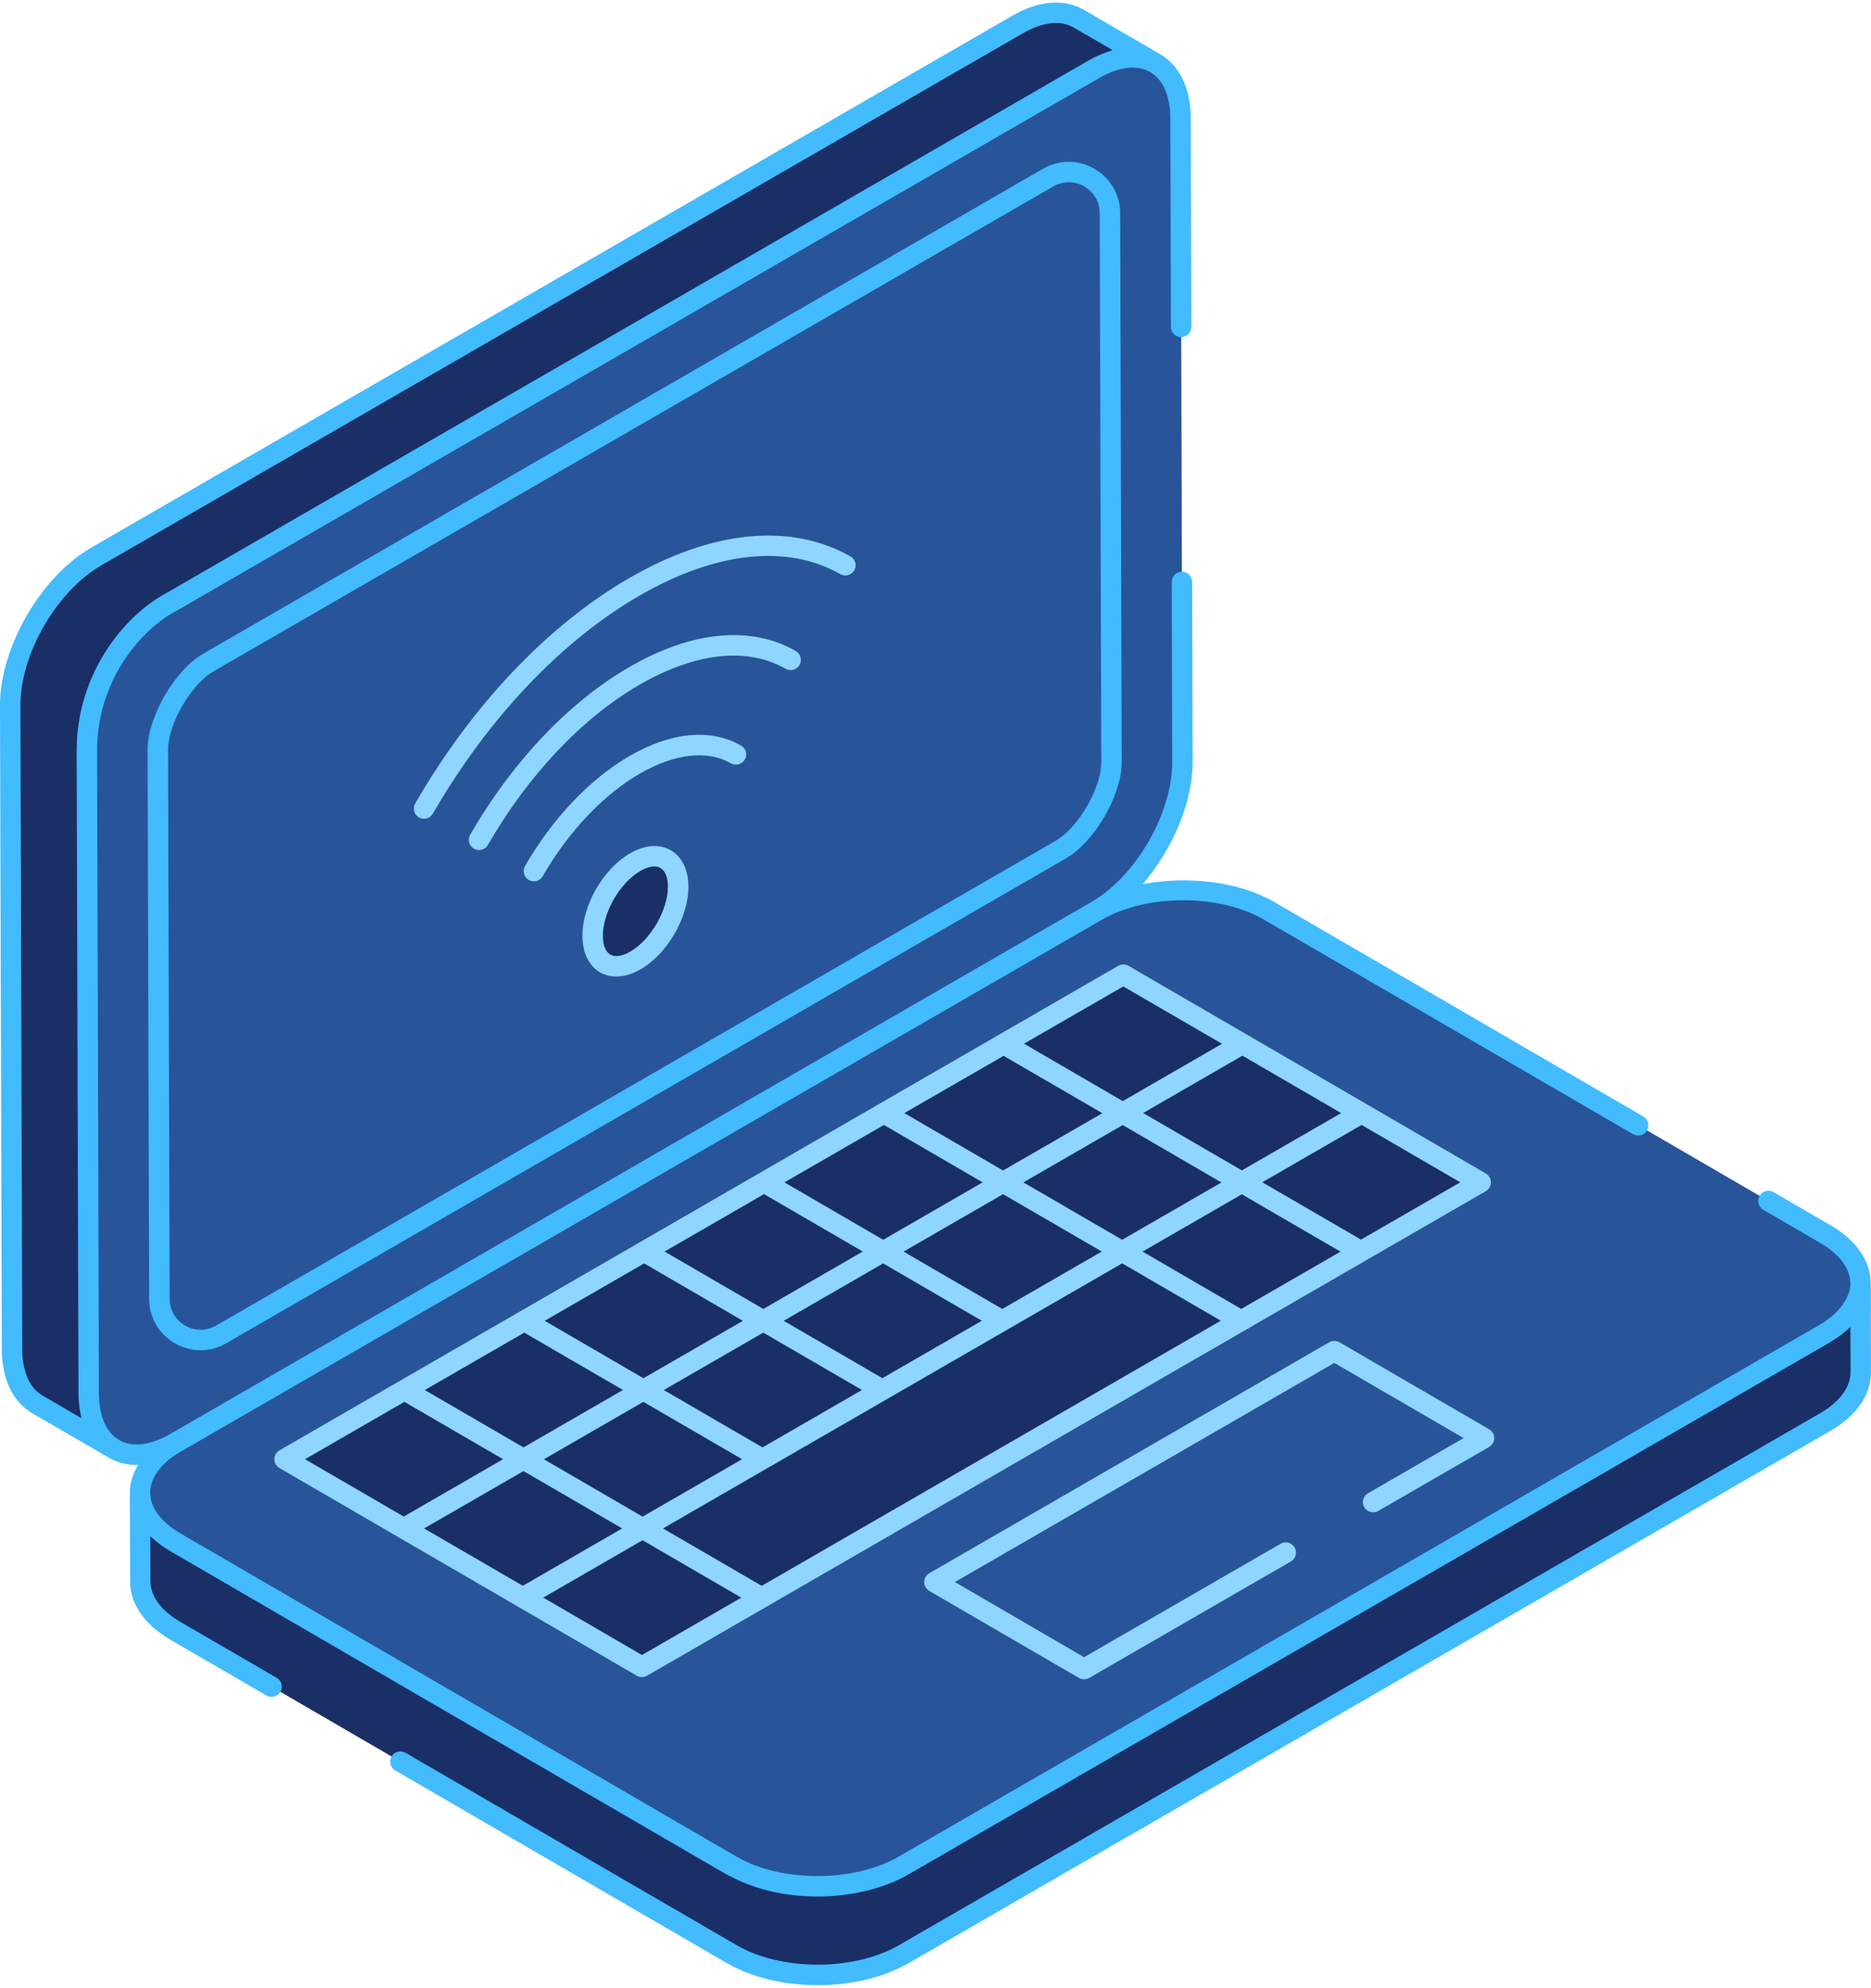 <svg width="416" height="442" viewBox="0 0 416 442" fill="none" xmlns="http://www.w3.org/2000/svg">
<g clip-path="url(#clip0_377_34964)">
<path d="M19.318 166.786L19.723 309.785C19.747 315.848 21.883 320.106 25.331 322.094L8.285 312.191C4.836 310.19 2.701 305.932 2.676 299.881L2.271 156.882C2.234 144.696 10.813 129.846 21.404 123.722L226.182 5.489C231.521 2.409 236.356 2.127 239.854 4.152L256.9 14.055C253.415 12.03 248.567 12.313 243.229 15.393L38.463 133.614" fill="#1A2F66"/>
<path d="M262.791 129.368L262.901 169.364C262.938 181.55 254.36 196.4 243.756 202.524L38.99 320.757C28.387 326.881 19.759 321.96 19.722 309.773L19.317 166.774C19.317 151.2 28.841 138.584 38.462 133.614L243.228 15.393C253.832 9.269 262.459 14.191 262.496 26.377L262.631 72.681" fill="#285599"/>
<path d="M35.087 166.737C35.062 160.208 40.646 150.574 46.341 147.285L233.03 39.496C239.129 35.974 246.762 40.367 246.775 47.412L247.118 169.425C247.143 175.954 241.559 185.587 235.865 188.876L49.188 296.653C43.089 300.176 35.455 295.782 35.443 288.738L35.087 166.737Z" fill="#285599"/>
<path d="M60.381 374.976L39.064 362.581C33.824 359.538 31.21 355.561 31.197 351.573L31.136 331.851C31.148 335.84 33.775 339.816 39.015 342.859L162.648 414.715C173.19 420.851 190.322 420.851 200.938 414.715L405.716 296.494C411.043 293.426 413.706 289.388 413.706 285.351L413.755 305.048C413.779 309.086 411.104 313.135 405.766 316.216L200.999 434.437C190.384 440.573 173.251 440.561 162.709 434.437L89.062 391.642" fill="#1A2F66"/>
<path d="M364.235 250.166L282.181 202.475C271.639 196.351 254.494 196.351 243.891 202.475L39.112 320.696C28.509 326.82 28.46 336.748 38.99 342.872L162.622 414.715C173.165 420.839 190.297 420.839 200.9 414.715L405.666 296.494C416.27 290.37 416.331 280.442 405.789 274.318L393.173 266.979" fill="#285599"/>
<path d="M243.327 37.52C239.755 35.459 235.497 35.459 231.901 37.52L45.212 145.31C38.818 148.991 32.792 159.411 32.817 166.737L33.161 288.75C33.173 292.874 35.308 296.568 38.892 298.63C40.671 299.66 42.635 300.176 44.599 300.176C46.574 300.176 48.526 299.66 50.318 298.617L237.006 190.828C243.4 187.146 249.426 176.727 249.402 169.4L249.058 47.388C249.046 43.276 246.898 39.582 243.327 37.52ZM234.736 186.901L48.059 294.69C45.899 295.93 43.322 295.942 41.162 294.69C39.002 293.451 37.714 291.229 37.714 288.738L37.37 166.725C37.358 160.957 42.463 152.145 47.495 149.237L234.184 41.448C236.331 40.208 238.909 40.208 241.069 41.448C243.228 42.687 244.517 44.921 244.517 47.4L244.861 169.413C244.873 175.181 239.768 184.005 234.736 186.901Z" fill="#42BBFF"/>
<path d="M415.951 285.351C415.951 285.338 415.939 285.338 415.939 285.338C415.927 280.344 412.748 275.729 406.955 272.366L394.339 265.028C393.235 264.402 391.86 264.758 391.234 265.85C390.608 266.93 390.964 268.329 392.057 268.955L404.673 276.294C409.017 278.822 411.41 282.037 411.41 285.363C411.41 286.75 410.907 288.1 410.109 289.401C408.968 291.266 407.152 293.033 404.55 294.543L199.784 412.764C189.831 418.507 173.668 418.519 163.776 412.764C132.015 394.306 71.131 358.924 40.144 340.908C31.123 335.68 31.148 327.936 40.254 322.671L245.02 204.451C254.998 198.707 271.148 198.695 281.028 204.451L363.094 252.141C364.174 252.767 365.573 252.399 366.199 251.319C366.824 250.239 366.468 248.84 365.376 248.214L283.31 200.523C275.419 195.946 264.042 194.669 254.065 196.559C260.643 188.877 265.184 178.445 265.172 169.376L265.061 129.38C265.061 128.128 264.042 127.109 262.791 127.109C262.791 127.109 262.791 127.109 262.778 127.109C261.527 127.109 260.52 128.14 260.52 129.38L260.631 169.376C260.655 180.826 252.568 194.817 242.615 200.56L37.861 318.793C28.656 324.07 22.029 320.106 21.992 309.773L21.587 166.786C21.587 151.74 30.866 140.094 39.591 135.59L244.357 17.369C248.788 14.804 252.838 14.338 255.734 16.019C258.606 17.676 260.201 21.358 260.213 26.377L260.348 72.681C260.348 73.933 261.367 74.951 262.619 74.951C262.619 74.951 262.619 74.951 262.631 74.951C263.883 74.951 264.889 73.921 264.889 72.681L264.754 26.377C264.742 19.701 262.349 14.657 258.053 12.129C258.041 12.116 258.041 12.104 258.029 12.092L240.982 2.188C236.577 -0.365 230.919 0.114 225.028 3.526L20.274 121.746C9.057 128.239 -0.049 143.996 0 156.882L0.405 299.881C0.43 306.582 2.823 311.651 7.143 314.154L24.189 324.058C24.201 324.07 24.214 324.083 24.226 324.083C26.079 325.15 28.153 325.678 30.375 325.678C30.497 325.678 30.62 325.629 30.743 325.617C29.589 327.568 28.877 329.642 28.865 331.814C28.865 331.827 28.865 331.839 28.865 331.851V331.863L28.926 351.573C28.939 356.58 32.13 361.182 37.91 364.545L59.239 376.928C60.319 377.554 61.718 377.198 62.344 376.106C62.97 375.026 62.614 373.627 61.522 373.001L40.193 360.618C35.848 358.102 33.467 354.887 33.455 351.561L33.418 341.559C33.504 341.632 33.627 341.694 33.713 341.78C34.903 342.872 36.253 343.915 37.849 344.835C68.886 362.876 129.733 398.233 161.469 416.678C161.469 416.678 161.469 416.678 161.481 416.678C161.715 416.813 161.972 416.899 162.205 417.022C174.245 423.576 191.402 422.827 202.042 416.678L338.549 337.865L406.808 298.458C406.857 298.433 406.894 298.384 406.943 298.36C408.526 297.439 409.876 296.408 411.054 295.316C411.165 295.218 411.324 295.144 411.423 295.046L411.447 305.048C411.459 308.411 409.029 311.675 404.587 314.24L199.833 432.461C189.855 438.217 173.705 438.204 163.825 432.461L90.166 389.667C89.061 389.041 87.687 389.397 87.061 390.489C86.435 391.569 86.791 392.968 87.883 393.594L161.543 436.388C172.895 442.966 190.69 442.991 202.103 436.388L406.857 318.167C412.773 314.756 416.012 310.092 415.988 305.024L415.951 285.351ZM9.413 310.215C6.554 308.558 4.958 304.876 4.946 299.869L4.541 156.87C4.492 145.432 12.579 131.442 22.545 125.674L227.323 7.453C231.766 4.888 235.816 4.422 238.712 6.115L247.364 11.135C247.229 11.171 247.094 11.27 246.959 11.306C245.364 11.797 243.744 12.46 242.087 13.417L37.321 131.65C37.321 131.65 37.321 131.663 37.309 131.663C27.527 136.768 17.047 149.887 17.047 166.786L17.452 309.785C17.452 309.798 17.452 309.798 17.452 309.81C17.464 311.638 17.673 313.32 18.029 314.891C18.053 315.001 18.041 315.148 18.065 315.259L9.413 310.215Z" fill="#42BBFF"/>
<path d="M305.303 333.949L329.958 319.713L296.675 300.372L207.773 351.707L241.044 371.036L285.9 345.154" fill="#285599"/>
<path d="M143.049 309.024L169.533 324.414L196.189 309.024L169.705 293.635L143.049 309.024Z" fill="#1A2F66"/>
<path d="M116.564 293.623L143.048 309.025L169.704 293.635L143.22 278.233L116.564 293.623Z" fill="#1A2F66"/>
<path d="M89.909 309.025L116.393 324.414L143.049 309.025L116.565 293.623L89.909 309.025Z" fill="#1A2F66"/>
<path d="M169.705 293.635L196.189 309.025L222.845 293.635L196.361 278.233L169.705 293.635Z" fill="#1A2F66"/>
<path d="M196.36 278.233L222.844 293.635L249.5 278.245L223.016 262.843L196.36 278.233Z" fill="#1A2F66"/>
<path d="M169.877 262.843L196.361 278.233L223.017 262.843L196.533 247.454L169.877 262.843Z" fill="#1A2F66"/>
<path d="M143.22 278.233L169.704 293.635L196.36 278.233L169.876 262.843L143.22 278.233Z" fill="#1A2F66"/>
<path d="M249.5 278.245L275.984 293.635L302.64 278.245L276.156 262.843L249.5 278.245Z" fill="#1A2F66"/>
<path d="M142.877 339.804L169.361 355.194L196.017 339.804L249.329 309.024L275.984 293.635L249.5 278.245L222.845 293.635L196.189 309.024L169.533 324.414L142.877 339.804Z" fill="#1A2F66"/>
<path d="M116.393 324.415L142.877 339.804L169.533 324.415L143.049 309.025L116.393 324.415Z" fill="#1A2F66"/>
<path d="M116.245 355.168L142.729 370.558L169.361 355.193L142.877 339.803L116.245 355.168Z" fill="#1A2F66"/>
<path d="M89.762 339.78L116.246 355.169L142.877 339.804L116.393 324.415L89.762 339.78Z" fill="#1A2F66"/>
<path d="M63.278 324.39L89.762 339.78L116.393 324.415L89.909 309.025L63.278 324.39Z" fill="#1A2F66"/>
<path d="M223.016 262.843L249.5 278.245L276.156 262.843L249.672 247.454L223.016 262.843Z" fill="#1A2F66"/>
<path d="M196.532 247.453L223.016 262.843L249.672 247.453L223.188 232.063L196.532 247.453Z" fill="#1A2F66"/>
<path d="M276.07 262.843L302.554 278.245L329.21 262.843L302.726 247.454L276.07 262.843Z" fill="#1A2F66"/>
<path d="M249.586 247.453L276.07 262.843L302.726 247.453L276.242 232.063L249.586 247.453Z" fill="#1A2F66"/>
<path d="M223.103 232.064L249.587 247.453L276.242 232.064L249.758 216.674L223.103 232.064Z" fill="#1A2F66"/>
<path d="M141.219 191.675C146.472 188.644 150.755 191.074 150.767 197.088C150.78 203.126 146.533 210.477 141.281 213.52C136.028 216.552 131.782 214.109 131.757 208.059C131.745 202.046 135.967 194.707 141.219 191.675Z" fill="#1A2F66"/>
<path d="M331.099 317.75L297.817 298.408C297.105 298.003 296.246 298.003 295.534 298.408L206.632 349.744C205.933 350.149 205.491 350.898 205.491 351.708C205.491 352.518 205.92 353.266 206.62 353.683L239.89 373.025C240.246 373.233 240.639 373.332 241.032 373.332C241.425 373.332 241.817 373.233 242.173 373.025L287.017 347.13C288.097 346.504 288.477 345.117 287.851 344.025C287.201 342.933 285.814 342.565 284.746 343.19L241.032 368.423L212.314 351.708L296.675 302.998L325.417 319.701L304.161 331.973C303.081 332.599 302.701 333.986 303.327 335.078C303.953 336.171 305.364 336.527 306.432 335.913L331.087 321.677C331.787 321.272 332.229 320.523 332.229 319.713C332.229 318.903 331.799 318.155 331.099 317.75Z" fill="#8ED6FF"/>
<path d="M330.351 264.819C331.05 264.414 331.492 263.666 331.492 262.856C331.492 262.046 331.063 261.297 330.363 260.88C329.443 260.34 274.597 228.468 277.395 230.101L250.911 214.711C250.199 214.306 249.34 214.306 248.628 214.711C150.633 271.348 61.179 322.991 62.148 322.426C61.449 322.831 61.007 323.58 61.007 324.39C61.007 325.2 61.436 325.949 62.136 326.366C63.069 326.906 142.545 373.087 141.588 372.535C141.944 372.744 142.337 372.842 142.729 372.842C143.122 372.842 143.515 372.744 143.871 372.535C144.779 372.007 331.271 264.279 330.351 264.819ZM169.36 352.555L147.405 339.792C179.264 321.408 217.346 299.416 249.5 280.86L271.443 293.611L169.36 352.555ZM116.564 296.262L138.507 309.013L116.393 321.776L94.449 309.025L116.564 296.262ZM143.22 280.872L165.176 293.635L143.061 306.399L121.105 293.635L143.22 280.872ZM169.876 265.47L191.831 278.233L169.716 290.997L147.761 278.233L169.876 265.47ZM196.532 250.093C197.796 250.829 219.874 263.666 218.487 262.856L196.372 275.619L174.417 262.856L196.532 250.093ZM200.901 278.246L223.016 265.482L244.971 278.233L222.856 290.997C221.592 290.273 199.502 277.436 200.901 278.246ZM227.544 262.856L249.622 250.117L271.578 262.88L249.5 275.619L227.544 262.856ZM218.303 293.623L196.188 306.386L174.245 293.635L196.36 280.872L218.303 293.623ZM147.589 309.025L169.704 296.262L191.647 309.013L169.532 321.776L147.589 309.025ZM143.048 311.651L164.992 324.402L142.876 337.166L120.933 324.415L143.048 311.651ZM254.041 278.246L276.106 265.507L298.05 278.258L275.971 290.997L254.041 278.246ZM302.603 275.582L280.66 262.831L302.738 250.093L324.681 262.844L302.603 275.582ZM276.119 260.193L254.163 247.442L276.241 234.691L298.197 247.454L276.119 260.193ZM249.757 219.301L271.701 232.052L249.635 244.791L227.679 232.027L249.757 219.301ZM223.138 234.727L245.094 247.478L223.016 260.217C221.752 259.481 199.673 246.644 201.073 247.454L223.138 234.727ZM89.909 311.651L111.852 324.402L89.761 337.153L67.818 324.402L89.909 311.651ZM116.393 327.041L138.336 339.792L116.245 352.543L94.29 339.792L116.393 327.041ZM142.729 367.933L120.786 355.169L142.864 342.418L164.82 355.182L142.729 367.933Z" fill="#8ED6FF"/>
<path d="M162.512 169.695C163.592 170.309 164.991 169.928 165.605 168.848C166.231 167.756 165.851 166.369 164.758 165.743C158.008 161.902 149.234 162.724 140.017 168.05C131.193 173.143 122.921 181.832 116.736 192.522C116.11 193.602 116.478 195.001 117.571 195.627C118.626 196.24 120.025 195.909 120.676 194.792C126.456 184.778 134.138 176.678 142.287 171.978C150.056 167.51 157.235 166.688 162.512 169.695Z" fill="#8ED6FF"/>
<path d="M140.091 189.711C134.126 193.148 129.475 201.211 129.5 208.071C129.512 215.815 135.587 219.423 142.435 215.484C148.411 212.035 153.075 203.947 153.063 197.075C153.026 189.257 146.804 185.784 140.091 189.711ZM140.152 211.544C136.483 213.68 134.053 212.391 134.04 208.046C134.028 202.855 137.833 196.253 142.361 193.639C146.006 191.528 148.485 192.73 148.497 197.087C148.522 202.303 144.693 208.918 140.152 211.544Z" fill="#8ED6FF"/>
<path d="M177.767 147.838C178.393 146.746 178.012 145.359 176.932 144.733C166.955 139.002 153.823 140.253 139.955 148.28C126.517 156.036 113.95 169.278 104.537 185.576C103.911 186.668 104.291 188.055 105.371 188.681C106.427 189.294 107.826 188.963 108.476 187.846C117.484 172.223 129.474 159.57 142.226 152.207C154.645 145.04 166.145 143.8 174.662 148.672C175.742 149.286 177.128 148.942 177.767 147.838Z" fill="#8ED6FF"/>
<path d="M96.241 180.887C108.501 159.656 124.811 142.45 142.177 132.423C159.162 122.618 175.006 120.912 186.836 127.637C187.916 128.251 189.303 127.883 189.941 126.79C190.555 125.698 190.174 124.311 189.094 123.698C175.816 116.162 158.352 117.844 139.919 128.508C121.866 138.928 104.967 156.723 92.314 178.629C91.688 179.721 92.068 181.108 93.148 181.734C94.191 182.335 95.591 181.992 96.241 180.887Z" fill="#8ED6FF"/>
</g>
<defs>
<clipPath id="clip0_377_34964">
<rect width="416" height="440.778" fill="white" transform="translate(0 0.567)"/>
</clipPath>
</defs>
</svg>
